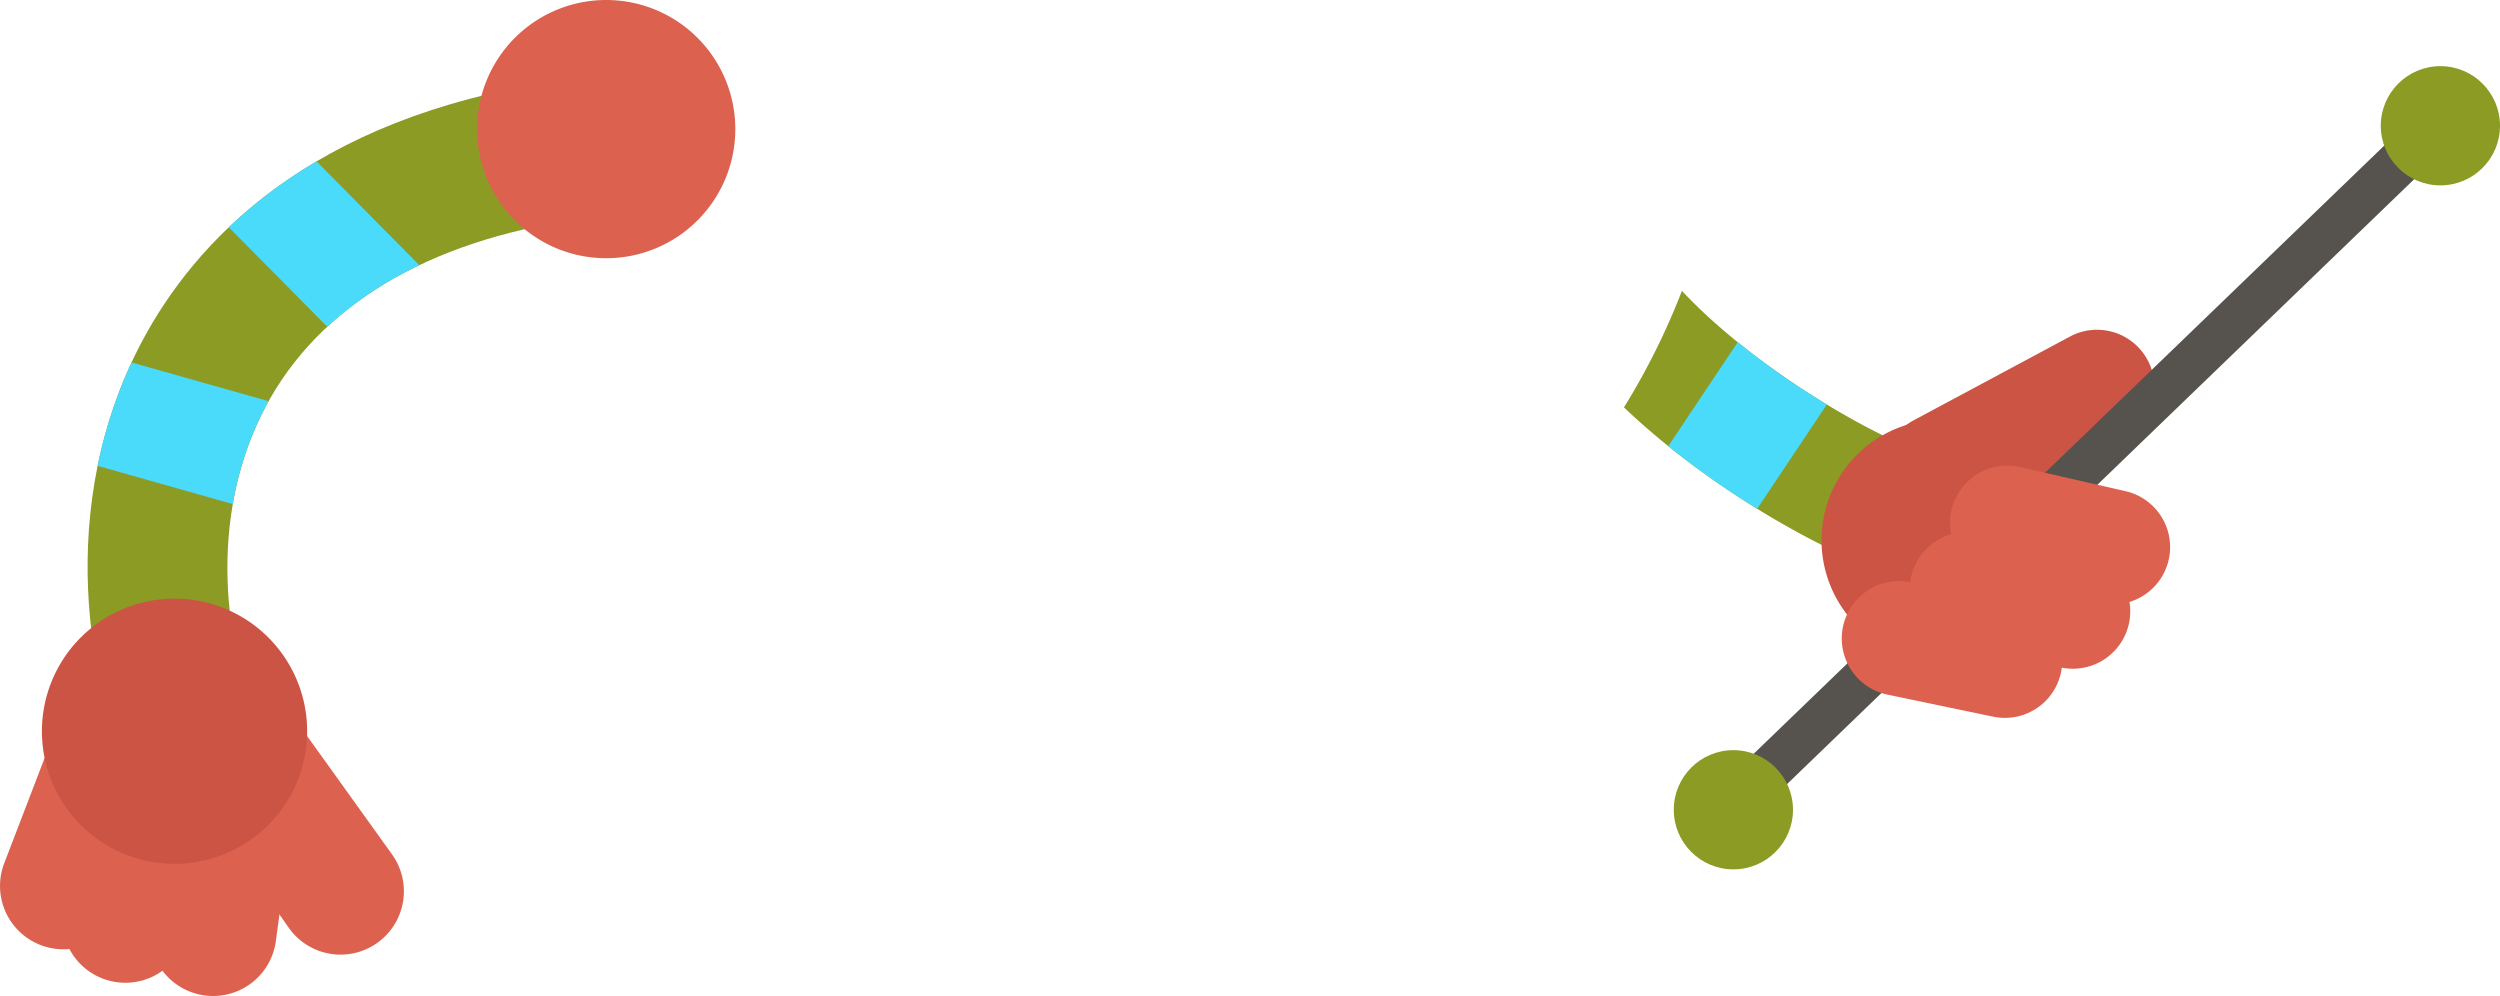 <svg xmlns="http://www.w3.org/2000/svg" viewBox="0 0 1334.13 531.49"><g id="Layer_2" data-name="Layer 2"><g id="Layer_1-2" data-name="Layer 1"><g id="asset"><path d="M114,437.89l40.18,57.34a33.81,33.81,0,1,0,55.1-39.2l-49.73-69.3Z" fill="#dc624f"/><path d="M44.65,416.19,33.53,485.35a33.79,33.79,0,1,0,66.8,10.23l11.38-70.88Z" fill="#dc624f"/><path d="M89.52,424l-9.34,69.42A33.8,33.8,0,0,0,147.24,502l9.6-71.2Z" fill="#dc624f"/><path d="M27.26,395.52,2.17,460.91a33.8,33.8,0,0,0,63.3,23.75L91.2,417.6Z" fill="#dc624f"/><path d="M73.83,424.12c-27.91-57-44.21-154.45,1.78-241.6,28-52.92,89.19-120,222.28-139.29L308.58,117c-80.8,11.7-138.52,46.39-167,100.32-30.84,58.41-22.59,129.43-.78,174Z" fill="#8b9b23"/><path d="M323.5,137.8a68.9,68.9,0,1,0-68.9-68.9A68.89,68.89,0,0,0,323.5,137.8Z" fill="#dc624f"/><path d="M93.14,461a70.77,70.77,0,1,0-70.77-70.77A70.76,70.76,0,0,0,93.14,461Z" fill="#cc5444"/><path d="M70.22,193.41a248.3,248.3,0,0,0-18.13,55.18L124.22,269a173.84,173.84,0,0,1,17.35-51.64c.58-1.1,1.19-2.18,1.8-3.26Z" fill="#4adafa"/><path d="M174.66,174.39a194.62,194.62,0,0,1,49.14-32.85L168.92,86.1a257,257,0,0,0-46.83,35.18Z" fill="#4adafa"/><path d="M897.56,155.21a375.12,375.12,0,0,1-30.93,62.2c57.46,54.73,142.1,97.29,186.92,100.93l5.55-67.64C1020.74,247.55,940,200.72,897.56,155.21Z" fill="#8b9b23"/><path d="M890.27,238.08a463.34,463.34,0,0,0,47.45,33.44l37.18-55.65a435.09,435.09,0,0,1-47.56-33.27Z" fill="#4adafa"/><path d="M1104.65,179.6l-83.6,44.8a30.61,30.61,0,1,0,28.87,54l83.6-44.8a30.61,30.61,0,0,0-28.87-54Z" fill="#cc5444"/><path d="M1036.5,352.75a64.44,64.44,0,1,0-64.44-64.44A64.45,64.45,0,0,0,1036.5,352.75Z" fill="#cc5444"/><path d="M923.9,442.46a12,12,0,0,1-8.33-20.64l377.3-363.91a12,12,0,1,1,16.66,17.28L932.23,439.1A12,12,0,0,1,923.9,442.46Z" fill="#56534f"/><circle cx="1302.32" cy="67.11" r="31.81" fill="#8b9b23"/><circle cx="925.02" cy="432.13" r="31.81" fill="#8b9b23"/><path d="M1134.52,262.17l-56.21-12.87a30.61,30.61,0,0,0-14.1,59.58l56.21,12.87a30.61,30.61,0,0,0,14.1-59.58Z" fill="#dc624f"/><path d="M1112.67,296.34l-56.45-11.78a30.61,30.61,0,1,0-12.94,59.84l56.45,11.78a30.61,30.61,0,0,0,12.94-59.84Z" fill="#dc624f"/><path d="M1076.39,322.57l-56.45-11.78A30.61,30.61,0,1,0,1007,370.63l56.45,11.78a30.61,30.61,0,0,0,12.94-59.84Z" fill="#dc624f"/></g></g></g></svg>